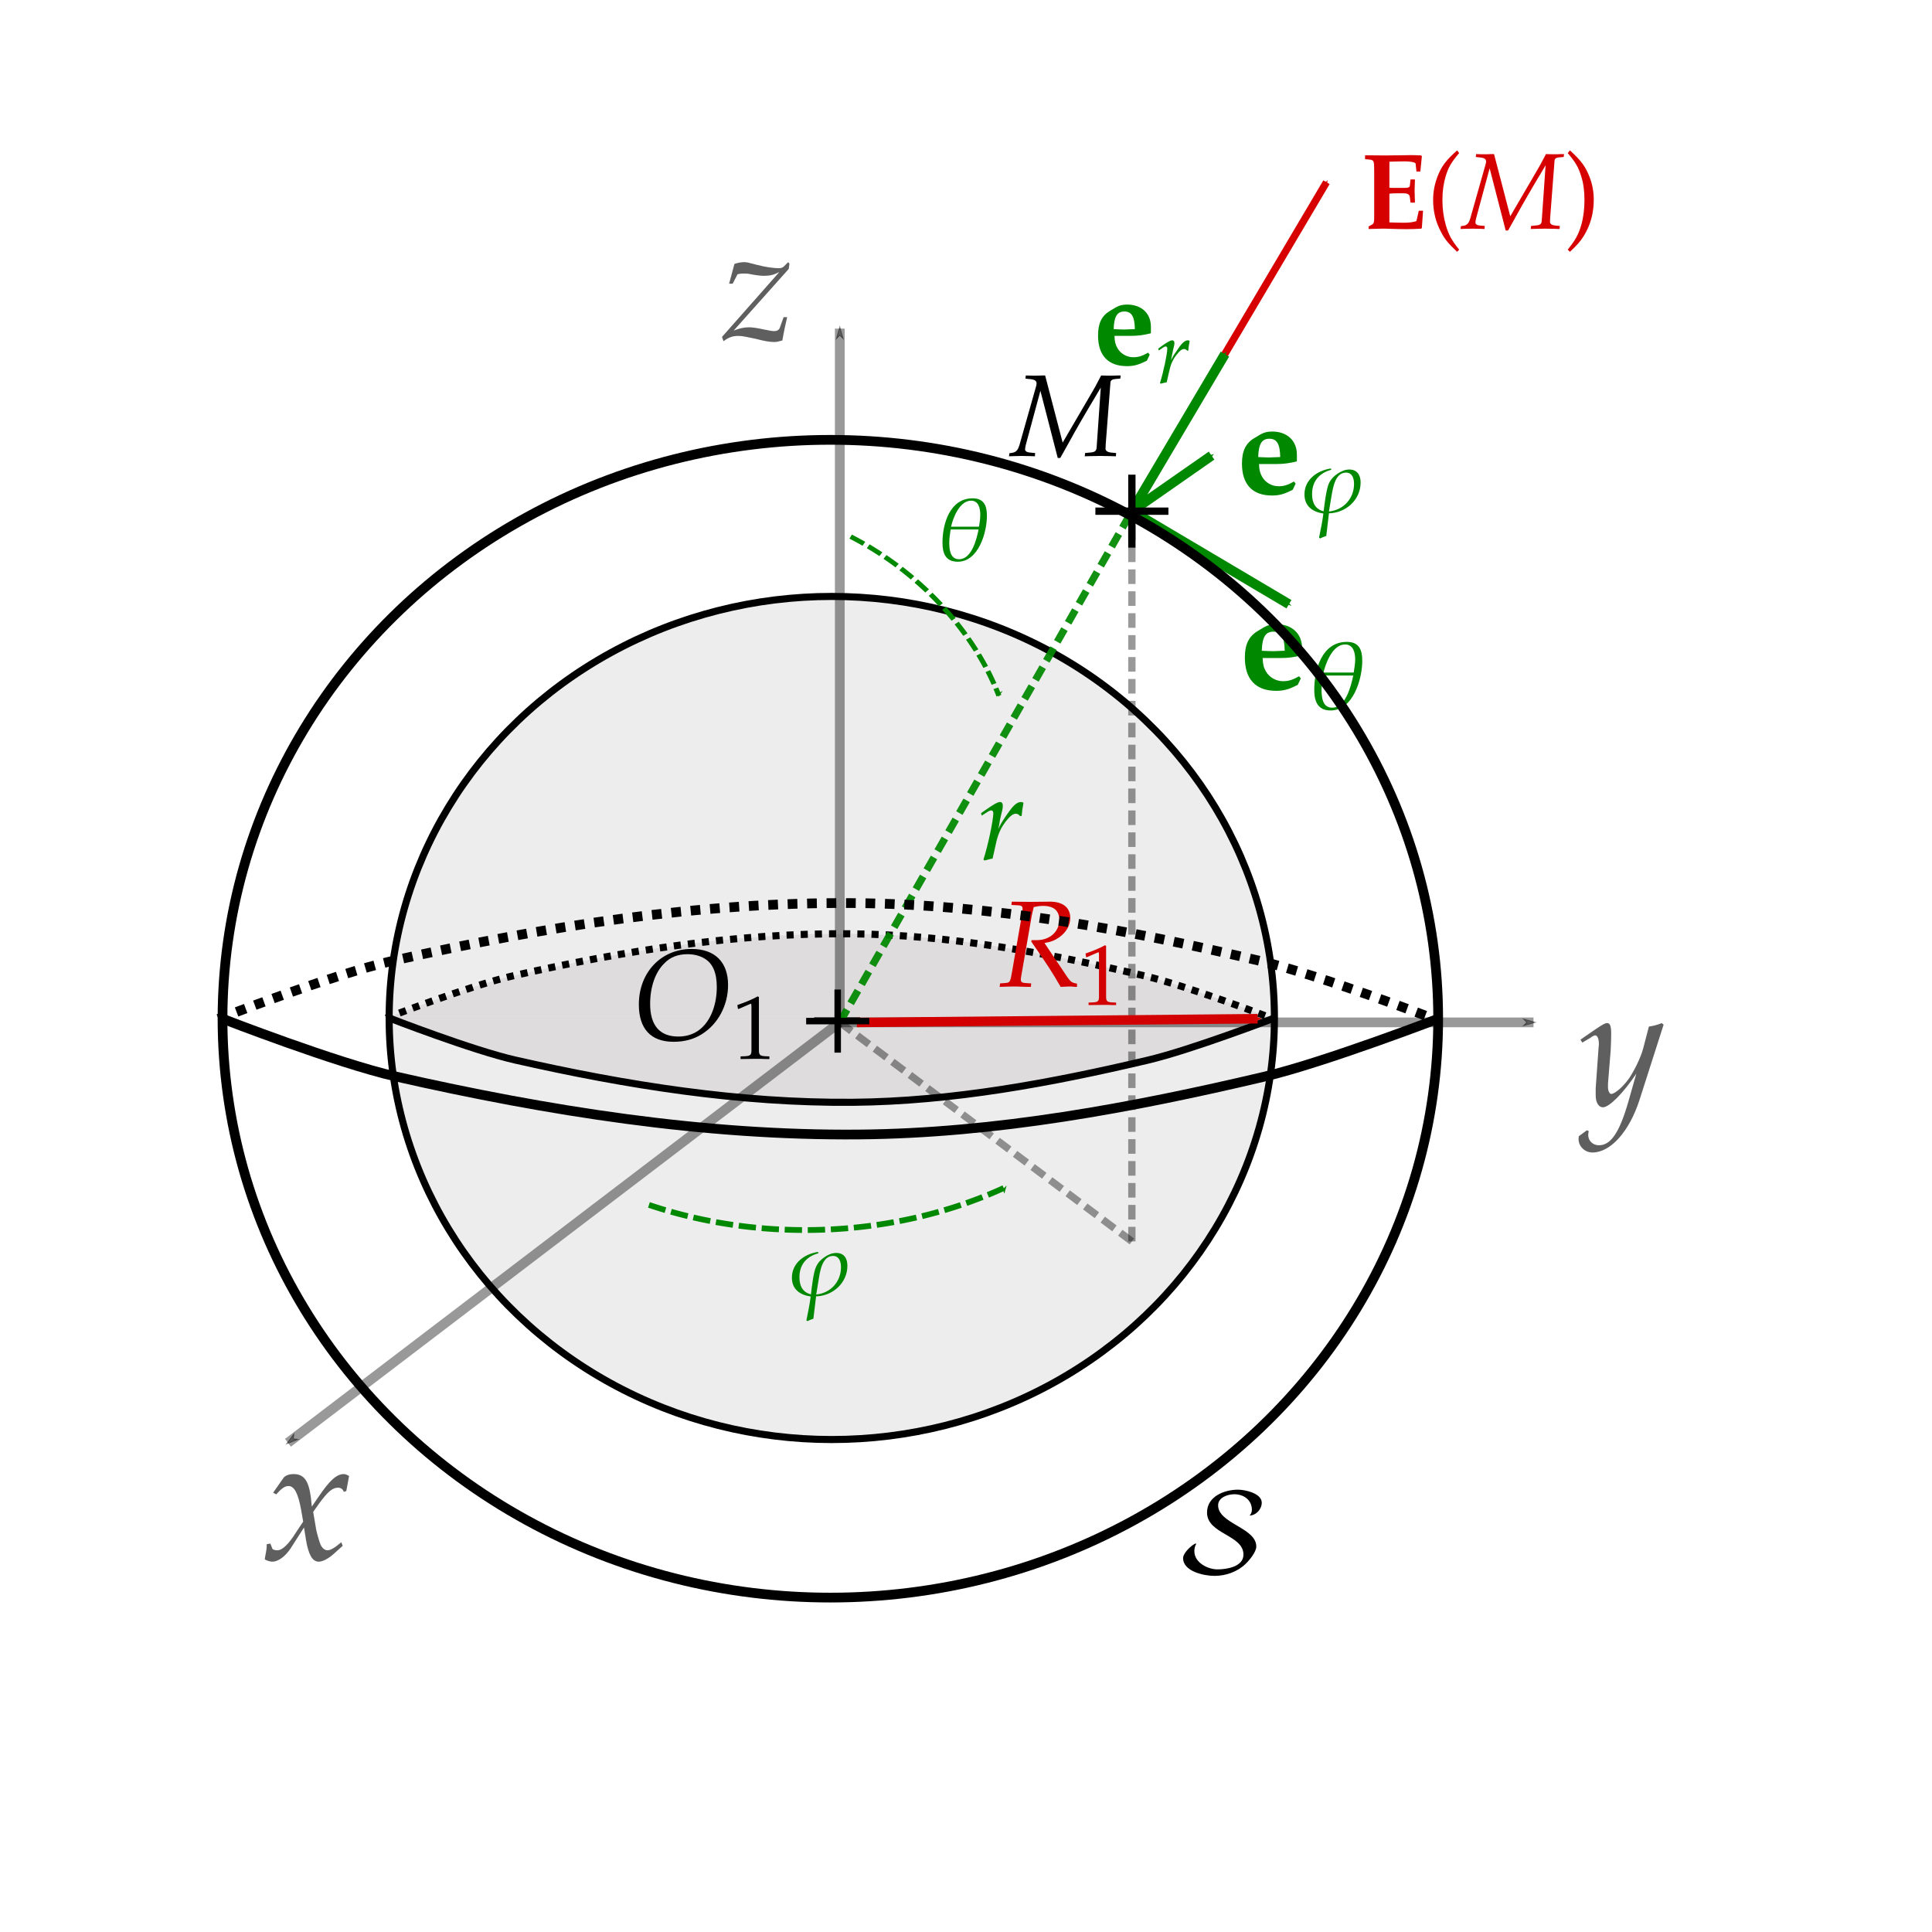 <?xml version="1.0" encoding="UTF-8" standalone="no"?>
<svg
   xmlns:dc="http://purl.org/dc/elements/1.1/"
   xmlns:cc="http://creativecommons.org/ns#"
   xmlns:rdf="http://www.w3.org/1999/02/22-rdf-syntax-ns#"
   xmlns:svg="http://www.w3.org/2000/svg"
   xmlns="http://www.w3.org/2000/svg"
   xmlns:xlink="http://www.w3.org/1999/xlink"
   xmlns:sodipodi="http://sodipodi.sourceforge.net/DTD/sodipodi-0.dtd"
   xmlns:inkscape="http://www.inkscape.org/namespaces/inkscape"
   width="70mm"
   height="70mm"
   viewBox="0 0 70 70"
   version="1.1"
   id="svg3833"
   sodipodi:docname="cavite.svg"
   inkscape:version="1.0.1 (1.0.1+r75)">
  <defs
     id="defs3827">
    <marker
       style="overflow:visible"
       id="marker3060"
       refX="0.0"
       refY="0.0"
       orient="auto"
       inkscape:stockid="Arrow1Sstart"
       inkscape:isstock="true">
      <path
         transform="scale(0.2) translate(6,0)"
         style="fill-rule:evenodd;stroke:#d20000;stroke-width:1pt;stroke-opacity:1;fill:#d20000;fill-opacity:1"
         d="M 0.0,0.0 L 5.0,-5.0 L -12.5,0.0 L 5.0,5.0 L 0.0,0.0 z "
         id="path2809" />
    </marker>
    <marker
       style="overflow:visible;"
       id="Arrow2Send"
       refX="0.0"
       refY="0.0"
       orient="auto"
       inkscape:stockid="Arrow2Send"
       inkscape:isstock="true">
      <path
         transform="scale(0.3) rotate(180) translate(-2.3,0)"
         d="M 8.719,4.034 L -2.207,0.016 L 8.719,-4.002 C 6.973,-1.63 6.983,1.616 8.719,4.034 z "
         style="fill-rule:evenodd;stroke-width:0.625;stroke-linejoin:round;stroke:#d20000;stroke-opacity:1;fill:#d20000;fill-opacity:1"
         id="path6011" />
    </marker>
    <marker
       style="overflow:visible;"
       id="marker8130"
       refX="0.0"
       refY="0.0"
       orient="auto"
       inkscape:stockid="Arrow1Send"
       inkscape:isstock="true">
      <path
         transform="scale(0.2) rotate(180) translate(6,0)"
         style="fill-rule:evenodd;stroke:#008800;stroke-width:1pt;stroke-opacity:1;fill:#008800;fill-opacity:1"
         d="M 0.0,0.0 L 5.0,-5.0 L -12.5,0.0 L 5.0,5.0 L 0.0,0.0 z "
         id="path8128" />
    </marker>
    <marker
       style="overflow:visible"
       id="Arrow1Sstart"
       refX="0.0"
       refY="0.0"
       orient="auto"
       inkscape:stockid="Arrow1Sstart"
       inkscape:isstock="true">
      <path
         transform="scale(0.2) translate(6,0)"
         style="fill-rule:evenodd;stroke:#008800;stroke-width:1pt;stroke-opacity:1;fill:#008800;fill-opacity:1"
         d="M 0.0,0.0 L 5.0,-5.0 L -12.5,0.0 L 5.0,5.0 L 0.0,0.0 z "
         id="path4453" />
    </marker>
    <marker
       style="overflow:visible;"
       id="Arrow1Send"
       refX="0.0"
       refY="0.0"
       orient="auto"
       inkscape:stockid="Arrow1Send"
       inkscape:isstock="true"
       inkscape:collect="always">
      <path
         transform="scale(0.2) rotate(180) translate(6,0)"
         style="fill-rule:evenodd;stroke:#008800;stroke-width:1pt;stroke-opacity:1;fill:#008800;fill-opacity:1"
         d="M 0.0,0.0 L 5.0,-5.0 L -12.5,0.0 L 5.0,5.0 L 0.0,0.0 z "
         id="path4456" />
    </marker>
    <rect
       x="46.157"
       y="20.211"
       width="16.587"
       height="10.918"
       id="rect7504" />
    <marker
       style="overflow:visible;"
       id="marker7404"
       refX="0.0"
       refY="0.0"
       orient="auto"
       inkscape:stockid="Arrow1Mend"
       inkscape:isstock="true">
      <path
         transform="scale(0.4) rotate(180) translate(10,0)"
         style="fill-rule:evenodd;stroke:#d70000;stroke-width:1pt;stroke-opacity:0.996;fill:#d70000;fill-opacity:0.996"
         d="M 0.0,0.0 L 5.0,-5.0 L -12.5,0.0 L 5.0,5.0 L 0.0,0.0 z "
         id="path7402" />
    </marker>
    <marker
       style="overflow:visible;"
       id="marker4862"
       refX="0.0"
       refY="0.0"
       orient="auto"
       inkscape:stockid="Arrow1Mend"
       inkscape:isstock="true">
      <path
         transform="scale(0.4) rotate(180) translate(10,0)"
         style="fill-rule:evenodd;stroke:#008800;stroke-width:1pt;stroke-opacity:1;fill:#008800;fill-opacity:1"
         d="M 0.0,0.0 L 5.0,-5.0 L -12.5,0.0 L 5.0,5.0 L 0.0,0.0 z "
         id="path4860" />
    </marker>
    <marker
       style="overflow:visible;"
       id="marker4739"
       refX="0.0"
       refY="0.0"
       orient="auto"
       inkscape:stockid="Arrow1Mend"
       inkscape:isstock="true">
      <path
         transform="scale(0.4) rotate(180) translate(10,0)"
         style="fill-rule:evenodd;stroke:#000000;stroke-width:1pt;stroke-opacity:0.4;fill:#000000;fill-opacity:0.4"
         d="M 0.0,0.0 L 5.0,-5.0 L -12.5,0.0 L 5.0,5.0 L 0.0,0.0 z "
         id="path4737" />
    </marker>
    <marker
       style="overflow:visible;"
       id="Arrow1Mend"
       refX="0.0"
       refY="0.0"
       orient="auto"
       inkscape:stockid="Arrow1Mend"
       inkscape:isstock="true"
       inkscape:collect="always">
      <path
         transform="scale(0.4) rotate(180) translate(10,0)"
         style="fill-rule:evenodd;stroke:#000000;stroke-width:1pt;stroke-opacity:0.4;fill:#000000;fill-opacity:0.4"
         d="M 0.0,0.0 L 5.0,-5.0 L -12.5,0.0 L 5.0,5.0 L 0.0,0.0 z "
         id="path4450" />
    </marker>
    <marker
       style="overflow:visible"
       id="Arrow1Mstart"
       refX="0.0"
       refY="0.0"
       orient="auto"
       inkscape:stockid="Arrow1Mstart"
       inkscape:isstock="true">
      <path
         transform="scale(0.4) translate(10,0)"
         style="fill-rule:evenodd;stroke:#000000;stroke-width:1pt;stroke-opacity:0.4;fill:#000000;fill-opacity:0.4"
         d="M 0.0,0.0 L 5.0,-5.0 L -12.5,0.0 L 5.0,5.0 L 0.0,0.0 z "
         id="path4447" />
    </marker>
    <marker
       style="overflow:visible"
       id="marker4862-4"
       refX="0"
       refY="0"
       orient="auto"
       inkscape:stockid="Arrow1Mend"
       inkscape:isstock="true">
      <path
         transform="matrix(-0.4,0,0,-0.4,-4,0)"
         style="fill:#008800;fill-opacity:1;fill-rule:evenodd;stroke:#008800;stroke-width:1pt;stroke-opacity:1"
         d="M 0,0 5,-5 -12.5,0 5,5 Z"
         id="path4860-9" />
    </marker>
    <g
       id="g7391">
      <symbol
         overflow="visible"
         id="symbol9776">
        <path
           style="stroke:none;"
           d=""
           id="path8265" />
      </symbol>
      <symbol
         overflow="visible"
         id="symbol93">
        <path
           style="stroke:none;"
           d="M 6.359 -3.312 C 6.359 -4.109 6 -4.719 5.141 -4.719 C 4.672 -4.719 4.234 -4.531 3.859 -4.266 C 3.453 -4 3.125 -3.656 2.922 -3.203 C 2.625 -2.609 2.438 -0.859 2.359 -0.172 C 1.406 -0.406 1.094 -1.156 1.094 -2.047 C 1.094 -3.422 1.844 -4.312 3.141 -4.672 L 3.188 -4.734 L 3.125 -4.828 C 1.656 -4.609 0.266 -3.625 0.266 -2 C 0.266 -0.734 1.141 -0.109 2.328 0.062 C 2.219 0.938 2.031 1.812 1.859 2.688 L 1.969 2.766 C 2.188 2.656 2.406 2.578 2.625 2.5 L 2.922 0.047 C 4.75 0 6.359 -1.422 6.359 -3.312 Z M 5.656 -3.156 C 5.656 -1.562 4.516 -0.312 2.938 -0.156 L 3.203 -1.781 C 3.344 -2.656 3.578 -4.391 4.781 -4.391 C 5.469 -4.391 5.656 -3.734 5.656 -3.156 Z M 5.656 -3.156 "
           id="path8799" />
      </symbol>
    </g>
    <g
       id="g7377">
      <symbol
         overflow="visible"
         id="symbol1034">
        <path
           style="stroke:none;"
           d=""
           id="path7150" />
      </symbol>
      <symbol
         overflow="visible"
         id="symbol2907">
        <path
           style="stroke:none;"
           d="M 5.719 -5.031 C 5.719 -6.156 5.391 -7 4.109 -7 C 1.531 -7 0.703 -4.109 0.703 -1.984 C 0.703 -0.797 1.062 0.156 2.422 0.156 C 4.781 0.156 5.719 -3.156 5.719 -5.031 Z M 4.969 -5.156 C 4.969 -4.703 4.906 -4.25 4.828 -3.797 L 1.672 -3.797 C 1.906 -4.828 2.641 -6.734 3.938 -6.734 C 4.797 -6.734 4.969 -5.828 4.969 -5.156 Z M 4.781 -3.484 C 4.547 -2.359 4 -0.125 2.578 -0.125 C 1.562 -0.125 1.469 -1.25 1.469 -2.031 C 1.469 -2.516 1.562 -3 1.625 -3.484 Z M 4.781 -3.484 "
           id="path5206" />
      </symbol>
    </g>
    <g
       id="g2264">
      <symbol
         overflow="visible"
         id="symbol2960">
        <path
           style="stroke:none;"
           d=""
           id="path1139" />
      </symbol>
      <symbol
         overflow="visible"
         id="symbol731">
        <path
           style="stroke:none;"
           d="M 3.672 -3.641 C 3.703 -4.016 3.75 -4.344 3.828 -4.75 C 3.719 -4.797 3.672 -4.812 3.625 -4.812 C 3.312 -4.812 3.016 -4.562 2.656 -4.062 L 2.375 -3.672 C 2 -3.109 1.875 -2.906 1.719 -2.547 L 1.797 -2.953 C 1.828 -3.188 1.906 -3.594 1.969 -3.812 L 2.031 -4.062 C 2.078 -4.234 2.094 -4.359 2.094 -4.484 C 2.094 -4.688 2.016 -4.812 1.859 -4.812 C 1.656 -4.812 1.281 -4.594 0.531 -4.062 L 0.266 -3.875 L 0.328 -3.672 L 0.641 -3.875 C 0.922 -4.062 1.031 -4.109 1.125 -4.109 C 1.219 -4.109 1.297 -4.016 1.297 -3.891 C 1.297 -3.312 0.875 -1.25 0.469 0.016 L 0.562 0.094 C 0.719 0.047 0.875 0.016 1.109 -0.047 L 1.234 -0.062 L 1.5 -1.25 C 1.672 -2.078 1.906 -2.609 2.344 -3.188 C 2.688 -3.625 2.953 -3.828 3.172 -3.828 C 3.312 -3.828 3.422 -3.781 3.531 -3.641 Z M 3.672 -3.641 "
           id="path2792" />
      </symbol>
    </g>
    <marker
       style="overflow:visible"
       id="marker4739-1"
       refX="0"
       refY="0"
       orient="auto"
       inkscape:stockid="Arrow1Mend"
       inkscape:isstock="true">
      <path
         transform="matrix(-0.4,0,0,-0.4,-4,0)"
         style="fill:#000000;fill-opacity:0.4;fill-rule:evenodd;stroke:#000000;stroke-width:1pt;stroke-opacity:0.4"
         d="M 0,0 5,-5 -12.5,0 5,5 Z"
         id="path4737-7" />
    </marker>
    <marker
       style="overflow:visible"
       id="Arrow1Mstart-1"
       refX="0"
       refY="0"
       orient="auto"
       inkscape:stockid="Arrow1Mstart"
       inkscape:isstock="true">
      <path
         transform="matrix(0.4,0,0,0.4,4,0)"
         style="fill:#000000;fill-opacity:0.4;fill-rule:evenodd;stroke:#000000;stroke-width:1pt;stroke-opacity:0.4"
         d="M 0,0 5,-5 -12.5,0 5,5 Z"
         id="path4447-5" />
    </marker>
    <g
       id="g7240">
      <symbol
         overflow="visible"
         id="symbol8811">
        <path
           style="stroke:none;"
           d=""
           id="path5545" />
      </symbol>
      <symbol
         overflow="visible"
         id="symbol8872">
        <path
           style="stroke:none;"
           d="M 4.594 -2.938 C 4.594 -4 3.844 -4.688 2.719 -4.688 C 2.359 -4.688 2.109 -4.625 1.828 -4.469 L 1.359 -4.188 C 0.703 -3.797 0.422 -3.203 0.422 -2.25 C 0.422 -0.672 1.219 0.172 2.703 0.172 C 3.266 0.172 3.641 0.062 4.281 -0.266 L 4.5 -0.734 L 4.375 -0.891 C 3.906 -0.625 3.609 -0.531 3.203 -0.531 C 2.688 -0.531 2.203 -0.812 1.953 -1.25 C 1.797 -1.531 1.734 -1.75 1.719 -2.219 L 3.016 -2.219 C 3.594 -2.219 4.031 -2.281 4.594 -2.422 Z M 2.5 -2.719 L 2.453 -2.719 C 2.391 -2.719 2.125 -2.734 1.969 -2.734 L 1.656 -2.75 C 1.688 -3.734 1.922 -4.141 2.5 -4.141 C 3.078 -4.141 3.312 -3.734 3.328 -2.75 Z M 2.5 -2.719 "
           id="path7693" />
      </symbol>
      <symbol
         overflow="visible"
         id="symbol1969">
        <path
           style="stroke:none;"
           d=""
           id="path3517" />
      </symbol>
      <symbol
         overflow="visible"
         id="symbol908">
        <path
           style="stroke:none;"
           d="M 2.562 -2.547 C 2.578 -2.812 2.625 -3.031 2.672 -3.312 C 2.594 -3.359 2.578 -3.359 2.531 -3.359 C 2.328 -3.359 2.109 -3.188 1.859 -2.844 L 1.672 -2.562 C 1.391 -2.172 1.312 -2.031 1.203 -1.781 L 1.25 -2.062 C 1.281 -2.234 1.344 -2.516 1.375 -2.656 L 1.422 -2.844 C 1.453 -2.969 1.469 -3.047 1.469 -3.141 C 1.469 -3.281 1.406 -3.359 1.297 -3.359 C 1.156 -3.359 0.891 -3.219 0.375 -2.844 L 0.188 -2.703 L 0.234 -2.562 L 0.453 -2.703 C 0.641 -2.844 0.719 -2.875 0.781 -2.875 C 0.859 -2.875 0.906 -2.812 0.906 -2.719 C 0.906 -2.312 0.609 -0.875 0.328 0.016 L 0.391 0.062 C 0.5 0.031 0.609 0 0.781 -0.031 L 0.859 -0.047 L 1.047 -0.875 C 1.172 -1.453 1.328 -1.828 1.641 -2.219 C 1.875 -2.531 2.062 -2.672 2.219 -2.672 C 2.328 -2.672 2.391 -2.641 2.469 -2.547 Z M 2.562 -2.547 "
           id="path6549" />
      </symbol>
    </g>
    <g
       id="g1013">
      <symbol
         overflow="visible"
         id="symbol1288">
        <path
           style="stroke:none;"
           d=""
           id="path8739" />
      </symbol>
      <symbol
         overflow="visible"
         id="symbol1259">
        <path
           style="stroke:none;"
           d="M 4.594 -2.938 C 4.594 -4 3.844 -4.688 2.719 -4.688 C 2.359 -4.688 2.109 -4.625 1.828 -4.469 L 1.359 -4.188 C 0.703 -3.797 0.422 -3.203 0.422 -2.25 C 0.422 -0.672 1.219 0.172 2.703 0.172 C 3.266 0.172 3.641 0.062 4.281 -0.266 L 4.5 -0.734 L 4.375 -0.891 C 3.906 -0.625 3.609 -0.531 3.203 -0.531 C 2.688 -0.531 2.203 -0.812 1.953 -1.25 C 1.797 -1.531 1.734 -1.75 1.719 -2.219 L 3.016 -2.219 C 3.594 -2.219 4.031 -2.281 4.594 -2.422 Z M 2.5 -2.719 L 2.453 -2.719 C 2.391 -2.719 2.125 -2.734 1.969 -2.734 L 1.656 -2.75 C 1.688 -3.734 1.922 -4.141 2.5 -4.141 C 3.078 -4.141 3.312 -3.734 3.328 -2.75 Z M 2.5 -2.719 "
           id="path8682" />
      </symbol>
      <symbol
         overflow="visible"
         id="symbol4300">
        <path
           style="stroke:none;"
           d=""
           id="path7825" />
      </symbol>
      <symbol
         overflow="visible"
         id="symbol4632">
        <path
           style="stroke:none;"
           d="M 4 -3.516 C 4 -4.312 3.766 -4.891 2.875 -4.891 C 1.062 -4.891 0.5 -2.875 0.5 -1.391 C 0.5 -0.562 0.75 0.109 1.688 0.109 C 3.344 0.109 4 -2.203 4 -3.516 Z M 3.484 -3.609 C 3.484 -3.297 3.422 -2.969 3.375 -2.656 L 1.172 -2.656 C 1.344 -3.375 1.844 -4.703 2.75 -4.703 C 3.359 -4.703 3.484 -4.078 3.484 -3.609 Z M 3.344 -2.438 C 3.172 -1.656 2.797 -0.094 1.797 -0.094 C 1.094 -0.094 1.031 -0.875 1.031 -1.422 C 1.031 -1.75 1.094 -2.094 1.141 -2.438 Z M 3.344 -2.438 "
           id="path7776" />
      </symbol>
    </g>
    <g
       id="g377">
      <symbol
         overflow="visible"
         id="symbol27">
        <path
           style="stroke:none;"
           d=""
           id="path6311" />
      </symbol>
      <symbol
         overflow="visible"
         id="symbol7434">
        <path
           style="stroke:none;"
           d="M 4.594 -2.938 C 4.594 -4 3.844 -4.688 2.719 -4.688 C 2.359 -4.688 2.109 -4.625 1.828 -4.469 L 1.359 -4.188 C 0.703 -3.797 0.422 -3.203 0.422 -2.25 C 0.422 -0.672 1.219 0.172 2.703 0.172 C 3.266 0.172 3.641 0.062 4.281 -0.266 L 4.5 -0.734 L 4.375 -0.891 C 3.906 -0.625 3.609 -0.531 3.203 -0.531 C 2.688 -0.531 2.203 -0.812 1.953 -1.25 C 1.797 -1.531 1.734 -1.75 1.719 -2.219 L 3.016 -2.219 C 3.594 -2.219 4.031 -2.281 4.594 -2.422 Z M 2.5 -2.719 L 2.453 -2.719 C 2.391 -2.719 2.125 -2.734 1.969 -2.734 L 1.656 -2.75 C 1.688 -3.734 1.922 -4.141 2.5 -4.141 C 3.078 -4.141 3.312 -3.734 3.328 -2.75 Z M 2.5 -2.719 "
           id="path1167" />
      </symbol>
      <symbol
         overflow="visible"
         id="symbol8320">
        <path
           style="stroke:none;"
           d=""
           id="path5017" />
      </symbol>
      <symbol
         overflow="visible"
         id="symbol4010">
        <path
           style="stroke:none;"
           d="M 4.453 -2.312 C 4.453 -2.875 4.188 -3.297 3.594 -3.297 C 3.266 -3.297 2.969 -3.156 2.703 -2.984 C 2.422 -2.797 2.188 -2.547 2.047 -2.25 C 1.844 -1.812 1.703 -0.594 1.641 -0.125 C 0.984 -0.281 0.766 -0.812 0.766 -1.438 C 0.766 -2.391 1.297 -3.016 2.188 -3.266 L 2.234 -3.312 L 2.188 -3.375 C 1.156 -3.219 0.188 -2.531 0.188 -1.406 C 0.188 -0.516 0.797 -0.078 1.625 0.047 C 1.547 0.656 1.422 1.266 1.297 1.875 L 1.375 1.938 C 1.531 1.859 1.688 1.797 1.844 1.75 L 2.047 0.031 C 3.328 0 4.453 -0.984 4.453 -2.312 Z M 3.953 -2.203 C 3.953 -1.094 3.156 -0.219 2.047 -0.109 L 2.234 -1.234 C 2.344 -1.859 2.5 -3.062 3.344 -3.062 C 3.828 -3.062 3.953 -2.609 3.953 -2.203 Z M 3.953 -2.203 "
           id="path750" />
      </symbol>
    </g>
    <g
       id="g9679">
      <symbol
         overflow="visible"
         id="symbol6763">
        <path
           style="stroke:none;"
           d=""
           id="path734" />
      </symbol>
      <symbol
         overflow="visible"
         id="symbol4216">
        <path
           style="stroke:none;"
           d="M 0.203 -0.875 C 0.203 -0.672 0.188 -0.547 0.125 -0.234 C 0.109 -0.109 0.094 -0.078 0.094 -0.016 C 0.234 0.062 0.406 0.109 0.516 0.109 C 0.844 0.109 1.234 -0.172 1.547 -0.641 L 2.297 -1.812 L 2.406 -1.125 C 2.547 -0.281 2.766 0.109 3.125 0.109 C 3.344 0.109 3.672 -0.062 3.984 -0.344 L 4.469 -0.781 L 4.391 -0.984 C 4.031 -0.672 3.781 -0.531 3.625 -0.531 C 3.469 -0.531 3.344 -0.625 3.234 -0.828 C 3.156 -1.016 3.047 -1.391 2.984 -1.672 L 2.812 -2.688 L 3.156 -3.172 C 3.625 -3.812 3.891 -4.047 4.203 -4.047 C 4.359 -4.047 4.484 -3.969 4.531 -3.812 L 4.672 -3.859 L 4.828 -4.703 C 4.703 -4.781 4.609 -4.812 4.531 -4.812 C 4.125 -4.812 3.734 -4.453 3.109 -3.531 L 2.734 -2.984 L 2.688 -3.453 C 2.562 -4.453 2.297 -4.812 1.703 -4.812 C 1.453 -4.812 1.219 -4.719 1.141 -4.594 L 0.562 -3.766 L 0.734 -3.672 C 1.031 -4 1.219 -4.141 1.422 -4.141 C 1.75 -4.141 1.969 -3.734 2.141 -2.766 L 2.25 -2.141 L 1.844 -1.531 C 1.422 -0.859 1.078 -0.531 0.797 -0.531 C 0.641 -0.531 0.531 -0.578 0.516 -0.625 L 0.406 -0.906 Z M 0.203 -0.875 "
           id="path3297" />
      </symbol>
    </g>
    <g
       id="g4162">
      <symbol
         overflow="visible"
         id="symbol9575">
        <path
           style="stroke:none;"
           d=""
           id="path6329" />
      </symbol>
      <symbol
         overflow="visible"
         id="symbol6237">
        <path
           style="stroke:none;"
           d="M -0.062 1.797 C -0.078 1.859 -0.078 1.922 -0.078 1.969 C -0.078 2.406 0.297 2.75 0.734 2.75 C 1.797 2.75 2.891 1.516 3.484 -0.328 L 4.891 -4.719 L 4.781 -4.812 C 4.484 -4.688 4.25 -4.641 4.031 -4.609 L 3.688 -3.297 C 3.562 -2.828 3.219 -2.109 2.891 -1.609 C 2.547 -1.109 2.047 -0.672 1.828 -0.672 C 1.719 -0.672 1.625 -0.891 1.641 -1.141 L 1.641 -1.281 L 1.797 -3.203 C 1.812 -3.516 1.828 -3.891 1.828 -4.172 C 1.828 -4.625 1.766 -4.812 1.594 -4.812 C 1.469 -4.812 1.328 -4.734 0.844 -4.406 L 0.031 -3.844 L 0.141 -3.672 L 0.641 -3.969 L 0.672 -4 C 0.781 -4.062 0.844 -4.094 0.891 -4.094 C 1.031 -4.094 1.109 -3.891 1.109 -3.562 C 1.109 -3.562 1.109 -3.5 1.094 -3.422 L 0.922 -1 L 0.922 -0.594 C 0.922 -0.172 1.094 0.109 1.344 0.109 C 1.719 0.109 2.547 -0.734 3.297 -1.859 L 2.812 -0.156 C 2.297 1.609 1.797 2.328 1.109 2.328 C 0.75 2.328 0.484 2.062 0.484 1.719 C 0.484 1.672 0.5 1.578 0.516 1.5 L 0.406 1.453 Z M -0.062 1.797 "
           id="path8353" />
      </symbol>
    </g>
    <g
       id="g8798">
      <symbol
         overflow="visible"
         id="symbol4244">
        <path
           style="stroke:none;"
           d=""
           id="path278" />
      </symbol>
      <symbol
         overflow="visible"
         id="symbol5088">
        <path
           style="stroke:none;"
           d="M -0.016 -0.203 L 0.078 0.062 C 0.375 -0.172 0.641 -0.266 0.984 -0.266 C 1.234 -0.266 1.516 -0.203 2.031 -0.094 C 2.625 0.062 2.938 0.109 3.203 0.109 C 3.328 0.109 3.422 0.094 3.703 0.016 C 3.812 -0.609 3.891 -0.953 4 -1.422 L 3.781 -1.422 L 3.562 -0.812 C 3.516 -0.641 3.391 -0.562 3.188 -0.562 C 3.062 -0.562 2.906 -0.594 2.688 -0.641 L 2.516 -0.672 C 2.188 -0.75 1.844 -0.797 1.656 -0.797 C 1.328 -0.797 1.062 -0.734 0.703 -0.594 L 4.094 -4.391 L 4.141 -4.719 L 4.062 -4.812 L 3.828 -4.578 C 3.734 -4.469 3.625 -4.438 3.484 -4.438 C 3.156 -4.438 2.625 -4.516 2.156 -4.641 L 1.969 -4.688 C 1.688 -4.766 1.5 -4.812 1.359 -4.812 C 1.188 -4.812 0.984 -4.781 0.75 -4.703 L 0.422 -3.484 L 0.641 -3.484 L 0.938 -4.062 C 1.109 -4.109 1.203 -4.109 1.328 -4.109 C 1.469 -4.109 1.578 -4.109 1.781 -4.062 C 2.109 -4 2.375 -3.969 2.578 -3.969 C 2.938 -3.969 3.188 -4.031 3.516 -4.203 Z M -0.016 -0.203 "
           id="path4316" />
      </symbol>
    </g>
    <g
       id="g30">
      <symbol
         overflow="visible"
         id="symbol6070">
        <path
           style="stroke:none;"
           d=""
           id="path5971" />
      </symbol>
      <symbol
         overflow="visible"
         id="symbol5270">
        <path
           style="stroke:none;"
           d="M 2.625 -6.875 C 1.078 -6.875 0.297 -5.641 0.297 -3.234 C 0.297 -2.062 0.5 -1.062 0.844 -0.562 C 1.203 -0.078 1.75 0.203 2.375 0.203 C 3.875 0.203 4.641 -1.094 4.641 -3.656 C 4.641 -5.828 3.984 -6.875 2.625 -6.875 Z M 2.438 -6.516 C 3.406 -6.516 3.797 -5.547 3.797 -3.156 C 3.797 -1.031 3.422 -0.156 2.5 -0.156 C 1.531 -0.156 1.125 -1.156 1.125 -3.594 C 1.125 -5.688 1.5 -6.516 2.438 -6.516 Z M 2.438 -6.516 "
           id="path9949" />
      </symbol>
    </g>
    <g
       id="g920">
      <symbol
         overflow="visible"
         id="symbol5553">
        <path
           style="stroke:none;"
           d=""
           id="path766" />
      </symbol>
      <symbol
         overflow="visible"
         id="symbol4875">
        <path
           style="stroke:none;"
           d="M 4 -7.062 C 1.734 -7.062 0.219 -5.594 0.219 -3.406 C 0.219 -1.312 1.672 0.203 3.688 0.203 C 5.922 0.203 7.609 -1.469 7.609 -3.656 C 7.609 -5.75 6.219 -7.062 4 -7.062 Z M 3.844 -6.656 C 5.547 -6.656 6.547 -5.438 6.547 -3.359 C 6.547 -1.391 5.625 -0.219 4.094 -0.219 C 2.406 -0.219 1.281 -1.641 1.281 -3.766 C 1.281 -5.609 2.203 -6.656 3.844 -6.656 Z M 3.844 -6.656 "
           id="path9379" />
      </symbol>
    </g>
    <g
       id="g1997">
      <symbol
         overflow="visible"
         id="symbol6393">
        <path
           style="stroke:none;"
           d=""
           id="path2276" />
      </symbol>
      <symbol
         overflow="visible"
         id="symbol1421">
        <path
           style="stroke:none;"
           d="M 7.297 -1.203 C 7.297 -0.406 7.25 -0.344 6.781 -0.297 L 6.453 -0.266 L 6.453 0.031 C 6.906 0.016 7.203 0 7.719 0 C 8.281 0 8.641 0.016 9.234 0.031 L 9.234 -0.266 L 8.75 -0.297 C 8.297 -0.328 8.25 -0.406 8.25 -1.203 L 8.25 -5.672 C 8.25 -6.453 8.297 -6.547 8.75 -6.562 L 9.172 -6.594 L 9.172 -6.891 C 8.406 -6.875 8.406 -6.875 8.25 -6.875 C 8.094 -6.875 8.094 -6.875 7.297 -6.891 L 4.688 -1.359 L 2.047 -6.891 C 1.25 -6.875 1.25 -6.875 1.109 -6.875 C 0.953 -6.875 0.953 -6.875 0.156 -6.891 L 0.156 -6.594 L 0.594 -6.562 C 1.062 -6.547 1.109 -6.453 1.109 -5.672 L 1.109 -1.203 C 1.109 -0.422 1.062 -0.328 0.594 -0.297 L 0.156 -0.266 L 0.156 0.031 C 1.141 0 1.141 0 1.312 0 C 1.469 0 1.469 0 2.516 0.031 L 2.516 -0.266 L 2.078 -0.297 C 1.609 -0.328 1.562 -0.422 1.562 -1.203 L 1.562 -5.766 L 4.344 0.125 L 4.547 0.125 C 4.609 -0.016 4.672 -0.172 4.734 -0.328 C 4.891 -0.719 5.016 -1 5.078 -1.141 L 6.859 -4.906 C 7 -5.188 7.125 -5.422 7.297 -5.766 Z M 7.297 -1.203 "
           id="path702" />
      </symbol>
    </g>
    <g
       id="g87">
      <symbol
         overflow="visible"
         id="symbol6426">
        <path
           style="stroke:none;"
           d=""
           id="path2879" />
      </symbol>
      <symbol
         overflow="visible"
         id="symbol2930">
        <path
           style="stroke:none;"
           d="M 1.5 1.719 C 1.5 0.953 1.75 0.594 2.266 0.594 C 2.562 0.594 2.844 0.672 3.234 0.875 L 4.672 1.641 C 5.281 1.938 5.453 2 5.859 2 C 6.594 2 6.953 1.578 7.062 0.609 L 6.812 0.609 C 6.75 1.141 6.531 1.391 6.125 1.391 C 5.969 1.391 5.766 1.344 5.516 1.25 L 3.156 0.297 C 2.906 0.188 2.734 0.156 2.5 0.156 C 1.766 0.156 1.25 0.656 1.25 1.422 C 1.25 1.438 1.25 1.5 1.266 1.578 Z M 4.625 -7.031 C 2.266 -7.031 0.531 -5.219 0.531 -2.719 C 0.531 -0.828 1.469 0.172 3.219 0.172 C 4.062 0.172 4.781 -0.016 5.422 -0.422 C 6.672 -1.203 7.453 -2.656 7.453 -4.234 C 7.453 -6.016 6.422 -7.031 4.625 -7.031 Z M 4.312 -6.625 C 4.797 -6.625 5.281 -6.5 5.609 -6.297 C 6.266 -5.922 6.578 -5.172 6.578 -4.078 C 6.578 -2.828 6.188 -1.688 5.5 -1 C 5.016 -0.5 4.359 -0.234 3.594 -0.234 C 2.156 -0.234 1.406 -1.094 1.406 -2.766 C 1.406 -4.062 1.797 -5.219 2.5 -5.906 C 2.953 -6.391 3.562 -6.625 4.312 -6.625 Z M 4.312 -6.625 "
           id="path9829" />
      </symbol>
    </g>
    <g
       id="g4981">
      <symbol
         overflow="visible"
         id="symbol23">
        <path
           style="stroke:none;"
           d=""
           id="path4134" />
      </symbol>
      <symbol
         overflow="visible"
         id="symbol5004">
        <path
           style="stroke:none;"
           d="M 2.641 -6.188 C 3.203 -6.203 3.531 -6.219 4.094 -6.219 C 4.625 -6.219 5.047 -6.125 5.062 -6.016 L 5.141 -5.281 L 5.5 -5.281 L 5.641 -6.688 L 5.578 -6.766 C 5.219 -6.781 5.031 -6.797 4.641 -6.797 C 4.406 -6.797 4.109 -6.781 3.562 -6.781 C 2.828 -6.766 2.547 -6.766 2.266 -6.766 C 1.906 -6.766 1.484 -6.766 0.391 -6.781 L 0.391 -6.422 L 0.75 -6.391 C 1.203 -6.344 1.234 -6.297 1.234 -5.406 L 1.234 -0.953 C 1.234 -0.609 1.188 -0.453 1.031 -0.375 L 0.719 -0.203 L 0.719 0.031 C 1.703 0 1.703 0 1.938 0 L 2.266 0 C 3.281 0.031 3.672 0.047 4.188 0.047 C 4.703 0.047 5.016 0.031 5.594 0 L 5.641 -0.078 L 5.75 -1.656 L 5.359 -1.656 L 5.141 -0.719 C 5.141 -0.703 5.125 -0.703 5.109 -0.688 C 4.797 -0.594 4.5 -0.547 3.953 -0.547 C 3.531 -0.547 3.156 -0.562 2.641 -0.578 L 2.641 -3.234 C 2.922 -3.266 3.094 -3.266 3.312 -3.266 L 3.969 -3.266 C 4.344 -3.266 4.5 -3.156 4.531 -2.906 L 4.594 -2.406 L 5 -2.406 L 4.969 -3.484 C 4.969 -3.594 4.969 -3.594 5 -4.547 L 4.594 -4.547 L 4.531 -3.984 C 4.516 -3.812 4.391 -3.766 3.969 -3.766 L 3.312 -3.766 C 2.984 -3.766 2.844 -3.766 2.641 -3.781 Z M 2.641 -6.188 "
           id="path3518" />
      </symbol>
      <symbol
         overflow="visible"
         id="symbol5222">
        <path
           style="stroke:none;"
           d=""
           id="path4701" />
      </symbol>
      <symbol
         overflow="visible"
         id="symbol8179">
        <path
           style="stroke:none;"
           d="M 3 1.938 C 2.281 1.047 2.031 0.562 1.766 -0.328 C 1.562 -1.047 1.453 -1.797 1.453 -2.656 C 1.453 -3.484 1.562 -4.188 1.75 -4.828 C 2 -5.656 2.266 -6.125 3 -6.984 L 2.812 -7.234 C 1.781 -6.312 1.359 -5.766 0.984 -4.781 C 0.734 -4.109 0.594 -3.406 0.594 -2.656 C 0.594 -1.578 0.844 -0.578 1.328 0.312 C 1.672 0.984 2 1.375 2.812 2.141 Z M 3 1.938 "
           id="path9030" />
      </symbol>
      <symbol
         overflow="visible"
         id="symbol8675">
        <path
           style="stroke:none;"
           d="M 0.516 2.141 C 1.203 1.5 1.484 1.172 1.797 0.672 C 2.406 -0.297 2.719 -1.453 2.719 -2.641 C 2.719 -3.406 2.594 -4.109 2.328 -4.781 C 1.953 -5.75 1.547 -6.297 0.516 -7.234 L 0.312 -6.984 C 1.047 -6.125 1.312 -5.656 1.562 -4.828 C 1.766 -4.188 1.859 -3.484 1.859 -2.656 C 1.859 -1.797 1.766 -1.047 1.562 -0.328 C 1.297 0.562 1.031 1.047 0.312 1.938 Z M 0.516 2.141 "
           id="path8556" />
      </symbol>
      <symbol
         overflow="visible"
         id="symbol4176">
        <path
           style="stroke:none;"
           d=""
           id="path9996" />
      </symbol>
      <symbol
         overflow="visible"
         id="symbol6871">
        <path
           style="stroke:none;"
           d="M 9.344 -6.625 L 9.375 -6.891 L 9.094 -6.891 C 8.812 -6.875 8.656 -6.875 8.531 -6.875 L 8.297 -6.875 L 7.703 -6.891 L 7.547 -6.594 C 7.281 -6.078 7.094 -5.734 6.859 -5.344 L 4.406 -1.141 L 2.906 -6.891 L 2.625 -6.891 C 2.359 -6.875 2.203 -6.875 2.078 -6.875 L 1.828 -6.875 L 1.25 -6.891 L 1.219 -6.625 L 1.469 -6.594 C 2 -6.562 2.172 -6.453 2.172 -6.203 C 2.172 -6.141 2.156 -6.078 2.141 -6 L 0.703 -0.922 C 0.531 -0.406 0.391 -0.281 -0.156 -0.234 L -0.188 0.031 L 0.203 0.016 C 0.531 0.016 0.781 0 0.922 0 C 1.062 0 1.328 0.016 1.672 0.016 L 2.031 0.031 L 2.047 -0.25 L 1.672 -0.281 C 1.359 -0.297 1.188 -0.406 1.188 -0.547 C 1.188 -0.641 1.203 -0.781 1.25 -0.953 L 2.5 -5.578 L 3.984 0.172 L 4.203 0.172 L 4.781 -0.859 C 5.547 -2.266 6.484 -3.875 7.156 -4.984 L 7.672 -5.859 L 7.312 -0.672 C 7.266 -0.391 7.141 -0.312 6.641 -0.281 L 6.328 -0.25 L 6.297 0.031 L 6.766 0.016 C 7.188 0.016 7.484 0 7.641 0 C 7.797 0 8.094 0.016 8.5 0.016 L 8.969 0.031 L 8.984 -0.25 L 8.625 -0.281 C 8.266 -0.312 8.078 -0.422 8.078 -0.625 L 8.094 -1 L 8.5 -6.297 C 8.516 -6.484 8.672 -6.578 8.969 -6.594 Z M 9.344 -6.625 "
           id="path7867" />
      </symbol>
    </g>
    <g
       id="g1677">
      <symbol
         overflow="visible"
         id="symbol9955">
        <path
           style="stroke:none;"
           d=""
           id="path2461" />
      </symbol>
      <symbol
         overflow="visible"
         id="symbol7159">
        <path
           style="stroke:none;"
           d="M 9.344 -6.625 L 9.375 -6.891 L 9.094 -6.891 C 8.812 -6.875 8.656 -6.875 8.531 -6.875 L 8.297 -6.875 L 7.703 -6.891 L 7.547 -6.594 C 7.281 -6.078 7.094 -5.734 6.859 -5.344 L 4.406 -1.141 L 2.906 -6.891 L 2.625 -6.891 C 2.359 -6.875 2.203 -6.875 2.078 -6.875 L 1.828 -6.875 L 1.25 -6.891 L 1.219 -6.625 L 1.469 -6.594 C 2 -6.562 2.172 -6.453 2.172 -6.203 C 2.172 -6.141 2.156 -6.078 2.141 -6 L 0.703 -0.922 C 0.531 -0.406 0.391 -0.281 -0.156 -0.234 L -0.188 0.031 L 0.203 0.016 C 0.531 0.016 0.781 0 0.922 0 C 1.062 0 1.328 0.016 1.672 0.016 L 2.031 0.031 L 2.047 -0.25 L 1.672 -0.281 C 1.359 -0.297 1.188 -0.406 1.188 -0.547 C 1.188 -0.641 1.203 -0.781 1.25 -0.953 L 2.5 -5.578 L 3.984 0.172 L 4.203 0.172 L 4.781 -0.859 C 5.547 -2.266 6.484 -3.875 7.156 -4.984 L 7.672 -5.859 L 7.312 -0.672 C 7.266 -0.391 7.141 -0.312 6.641 -0.281 L 6.328 -0.25 L 6.297 0.031 L 6.766 0.016 C 7.188 0.016 7.484 0 7.641 0 C 7.797 0 8.094 0.016 8.5 0.016 L 8.969 0.031 L 8.984 -0.25 L 8.625 -0.281 C 8.266 -0.312 8.078 -0.422 8.078 -0.625 L 8.094 -1 L 8.5 -6.297 C 8.516 -6.484 8.672 -6.578 8.969 -6.594 Z M 9.344 -6.625 "
           id="path4238" />
      </symbol>
    </g>
    <g
       id="g1359">
      <symbol
         overflow="visible"
         id="symbol3480">
        <path
           style="stroke:none;"
           d=""
           id="path3245" />
      </symbol>
      <symbol
         overflow="visible"
         id="symbol2927">
        <path
           style="stroke:none;"
           d="M 4.625 -7.031 C 2.266 -7.031 0.531 -5.219 0.531 -2.719 C 0.531 -0.828 1.469 0.172 3.219 0.172 C 4.062 0.172 4.781 -0.016 5.422 -0.422 C 6.672 -1.203 7.453 -2.656 7.453 -4.234 C 7.453 -6.016 6.422 -7.031 4.625 -7.031 Z M 4.312 -6.625 C 4.797 -6.625 5.281 -6.5 5.609 -6.297 C 6.266 -5.922 6.578 -5.172 6.578 -4.078 C 6.578 -2.828 6.188 -1.688 5.5 -1 C 5.016 -0.5 4.359 -0.234 3.594 -0.234 C 2.156 -0.234 1.406 -1.094 1.406 -2.766 C 1.406 -4.062 1.797 -5.219 2.5 -5.906 C 2.953 -6.391 3.562 -6.625 4.312 -6.625 Z M 4.312 -6.625 "
           id="path9603" />
      </symbol>
    </g>
    <g
       id="g4850">
      <symbol
         overflow="visible"
         id="symbol4314">
        <path
           style="stroke:none;"
           d=""
           id="path482" />
      </symbol>
      <symbol
         overflow="visible"
         id="symbol1313">
        <path
           style="stroke:none;"
           d="M 4.625 -7.031 C 2.266 -7.031 0.531 -5.219 0.531 -2.719 C 0.531 -0.828 1.469 0.172 3.219 0.172 C 4.062 0.172 4.781 -0.016 5.422 -0.422 C 6.672 -1.203 7.453 -2.656 7.453 -4.234 C 7.453 -6.016 6.422 -7.031 4.625 -7.031 Z M 4.312 -6.625 C 4.797 -6.625 5.281 -6.5 5.609 -6.297 C 6.266 -5.922 6.578 -5.172 6.578 -4.078 C 6.578 -2.828 6.188 -1.688 5.5 -1 C 5.016 -0.5 4.359 -0.234 3.594 -0.234 C 2.156 -0.234 1.406 -1.094 1.406 -2.766 C 1.406 -4.062 1.797 -5.219 2.5 -5.906 C 2.953 -6.391 3.562 -6.625 4.312 -6.625 Z M 4.312 -6.625 "
           id="path4776" />
      </symbol>
      <symbol
         overflow="visible"
         id="symbol5255">
        <path
           style="stroke:none;"
           d=""
           id="path955" />
      </symbol>
      <symbol
         overflow="visible"
         id="symbol8526">
        <path
           style="stroke:none;"
           d="M 0.469 -3.875 L 0.531 -3.875 L 1.438 -4.266 C 1.438 -4.281 1.453 -4.281 1.453 -4.281 C 1.5 -4.281 1.516 -4.219 1.516 -4.047 L 1.516 -0.672 C 1.516 -0.312 1.438 -0.234 1.062 -0.203 L 0.672 -0.188 L 0.672 0.016 C 1.734 0 1.734 0 1.812 0 C 1.906 0 2.062 0 2.297 0 C 2.391 0.016 2.625 0.016 2.906 0.016 L 2.906 -0.188 L 2.547 -0.203 C 2.172 -0.234 2.094 -0.312 2.094 -0.672 L 2.094 -4.797 L 2 -4.844 C 1.547 -4.594 1.047 -4.391 0.422 -4.172 Z M 0.469 -3.875 "
           id="path9429" />
      </symbol>
    </g>
    <g
       id="g6262">
      <symbol
         overflow="visible"
         id="symbol705">
        <path
           style="stroke:none;"
           d=""
           id="path9657" />
      </symbol>
      <symbol
         overflow="visible"
         id="symbol6256">
        <path
           style="stroke:none;"
           d="M 1.047 -6.625 L 1.609 -6.594 C 1.844 -6.594 1.953 -6.516 1.953 -6.328 C 1.953 -6.188 1.906 -5.875 1.859 -5.578 L 1.109 -1.25 C 0.953 -0.344 0.938 -0.312 0.531 -0.281 L 0.125 -0.25 L 0.094 0.031 L 0.516 0.016 C 0.984 0 1.172 0 1.406 0 L 2.375 0.031 L 2.625 0.031 L 2.656 -0.25 L 2.172 -0.281 C 1.906 -0.297 1.812 -0.375 1.812 -0.578 C 1.812 -0.672 1.828 -0.75 1.859 -0.922 L 2.703 -5.781 C 2.703 -5.797 2.75 -6 2.797 -6.188 C 2.812 -6.266 2.828 -6.328 2.859 -6.453 C 3.156 -6.516 3.344 -6.547 3.625 -6.547 C 4.484 -6.547 4.938 -6.156 4.938 -5.406 C 4.938 -4.469 4.172 -3.766 3.125 -3.766 L 2.688 -3.766 L 2.656 -3.656 C 4 -1.719 4.312 -1.234 5.047 0.031 L 5.719 0 L 5.906 0 C 5.906 0 6.047 0.016 6.234 0.031 L 6.375 0.031 L 6.375 -0.234 C 5.969 -0.297 5.859 -0.375 5.578 -0.781 L 3.734 -3.531 C 4.281 -3.625 4.578 -3.75 4.938 -4 C 5.516 -4.422 5.828 -4.969 5.828 -5.578 C 5.828 -6.438 5.188 -6.922 4.078 -6.891 L 2.578 -6.875 C 2.438 -6.875 2.25 -6.875 1.078 -6.891 Z M 1.047 -6.625 "
           id="path1989" />
      </symbol>
      <symbol
         overflow="visible"
         id="symbol6896">
        <path
           style="stroke:none;"
           d=""
           id="path9514" />
      </symbol>
      <symbol
         overflow="visible"
         id="symbol5474">
        <path
           style="stroke:none;"
           d="M 0.469 -3.875 L 0.531 -3.875 L 1.438 -4.266 C 1.438 -4.281 1.453 -4.281 1.453 -4.281 C 1.5 -4.281 1.516 -4.219 1.516 -4.047 L 1.516 -0.672 C 1.516 -0.312 1.438 -0.234 1.062 -0.203 L 0.672 -0.188 L 0.672 0.016 C 1.734 0 1.734 0 1.812 0 C 1.906 0 2.062 0 2.297 0 C 2.391 0.016 2.625 0.016 2.906 0.016 L 2.906 -0.188 L 2.547 -0.203 C 2.172 -0.234 2.094 -0.312 2.094 -0.672 L 2.094 -4.797 L 2 -4.844 C 1.547 -4.594 1.047 -4.391 0.422 -4.172 Z M 0.469 -3.875 "
           id="path2717" />
      </symbol>
    </g>
    <g
       id="g4241">
      <symbol
         overflow="visible"
         id="symbol7158">
        <path
           style="stroke:none;"
           d=""
           id="path9184" />
      </symbol>
      <symbol
         overflow="visible"
         id="symbol9998">
        <path
           style="stroke:none;"
           d="M 7.047 -6.203 C 7.047 -7.031 5.578 -7.359 4.938 -7.359 C 3.734 -7.359 2.188 -6.766 2.188 -5.328 C 2.188 -3.406 5.422 -3.359 5.422 -1.594 C 5.422 -0.516 3.938 -0.281 3.125 -0.281 C 2.234 -0.281 1.062 -0.891 1.062 -1.891 C 1.062 -2.125 1.109 -2.359 1.234 -2.547 L 1.156 -2.578 C 0.781 -2.406 0.062 -1.734 0.062 -1.281 C 0.062 -0.094 1.922 0.297 2.844 0.297 C 3.859 0.297 4.891 -0.062 5.625 -0.781 C 5.953 -1.094 6.562 -1.828 6.562 -2.312 C 6.562 -3.984 3.172 -4.344 3.172 -5.969 C 3.172 -6.672 4.031 -6.953 4.609 -6.953 C 5.438 -6.953 6.172 -6.453 6.172 -5.562 C 6.172 -5.375 6.094 -5.188 5.969 -5.062 C 6.547 -5.078 7.047 -5.625 7.047 -6.203 Z M 7.047 -6.203 "
           id="path8512" />
      </symbol>
    </g>
    <g
       id="g7308">
      <symbol
         overflow="visible"
         id="symbol8554">
        <path
           style="stroke:none;"
           d=""
           id="path5071" />
      </symbol>
      <symbol
         overflow="visible"
         id="symbol6588">
        <path
           style="stroke:none;"
           d="M 5.203 -3.234 C 5.203 -4.188 4.734 -4.719 3.781 -4.719 C 2.594 -4.719 1.469 -3.938 1.156 -2.766 C 1.031 -2.328 1 -1.875 0.953 -1.438 C 0.797 -0.016 0.531 1.406 0.406 2.828 C 0.688 2.828 0.984 2.766 1.25 2.656 C 1.219 2.438 1.219 2.203 1.219 1.984 C 1.219 1.219 1.312 0.453 1.422 -0.297 L 1.453 -0.297 C 1.719 0.047 2.078 0.156 2.484 0.156 C 4.25 0.156 5.203 -1.672 5.203 -3.234 Z M 4.406 -3.094 C 4.406 -2.031 3.984 -0.109 2.609 -0.109 C 1.828 -0.109 1.641 -0.719 1.641 -1.375 C 1.641 -2.422 2.031 -4.391 3.406 -4.391 C 4.188 -4.391 4.406 -3.781 4.406 -3.094 Z M 4.406 -3.094 "
           id="path5707" />
      </symbol>
    </g>
    <g
       id="g7966">
      <symbol
         overflow="visible"
         id="symbol6238">
        <path
           style="stroke:none;"
           d=""
           id="path2689" />
      </symbol>
      <symbol
         overflow="visible"
         id="symbol1197">
        <path
           style="stroke:none;"
           d="M 4.625 -7.031 C 2.266 -7.031 0.531 -5.219 0.531 -2.719 C 0.531 -0.828 1.469 0.172 3.219 0.172 C 4.062 0.172 4.781 -0.016 5.422 -0.422 C 6.672 -1.203 7.453 -2.656 7.453 -4.234 C 7.453 -6.016 6.422 -7.031 4.625 -7.031 Z M 4.312 -6.625 C 4.797 -6.625 5.281 -6.5 5.609 -6.297 C 6.266 -5.922 6.578 -5.172 6.578 -4.078 C 6.578 -2.828 6.188 -1.688 5.5 -1 C 5.016 -0.5 4.359 -0.234 3.594 -0.234 C 2.156 -0.234 1.406 -1.094 1.406 -2.766 C 1.406 -4.062 1.797 -5.219 2.5 -5.906 C 2.953 -6.391 3.562 -6.625 4.312 -6.625 Z M 4.312 -6.625 "
           id="path2839" />
      </symbol>
      <symbol
         overflow="visible"
         id="symbol9502">
        <path
           style="stroke:none;"
           d=""
           id="path3829" />
      </symbol>
      <symbol
         overflow="visible"
         id="symbol4381">
        <path
           style="stroke:none;"
           d="M 0.109 -0.156 L 0.109 0.016 C 1.422 0 1.422 0 1.672 0 C 1.922 0 1.922 0 3.266 0.016 C 3.25 -0.125 3.25 -0.188 3.25 -0.297 C 3.25 -0.391 3.25 -0.453 3.266 -0.609 C 2.453 -0.578 2.141 -0.562 0.844 -0.531 L 2.125 -1.875 C 2.797 -2.594 3 -2.984 3 -3.5 C 3 -4.312 2.453 -4.797 1.578 -4.797 C 1.078 -4.797 0.734 -4.656 0.391 -4.312 L 0.266 -3.359 L 0.469 -3.359 L 0.562 -3.688 C 0.672 -4.094 0.922 -4.266 1.391 -4.266 C 2 -4.266 2.375 -3.891 2.375 -3.297 C 2.375 -2.781 2.078 -2.266 1.297 -1.422 Z M 0.109 -0.156 "
           id="path1779" />
      </symbol>
    </g>
  </defs>
  <sodipodi:namedview
     id="base"
     pagecolor="#ffffff"
     bordercolor="#666666"
     borderopacity="1.0"
     inkscape:pageopacity="0.0"
     inkscape:pageshadow="2"
     inkscape:zoom="0.70000001"
     inkscape:cx="119.55639"
     inkscape:cy="153.38739"
     inkscape:document-units="mm"
     inkscape:current-layer="layer1"
     inkscape:document-rotation="0"
     showgrid="false"
     inkscape:window-width="1853"
     inkscape:window-height="1025"
     inkscape:window-x="67"
     inkscape:window-y="27"
     inkscape:window-maximized="1">
    <inkscape:grid
       type="xygrid"
       id="grid4396" />
  </sodipodi:namedview>
  <g
     inkscape:label="Calque 1"
     inkscape:groupmode="layer"
     id="layer1"
     style="display:inline">
    <g
       id="g2293"
       transform="matrix(0.485,0,0,0.485,24.349,3.336)">
      <ellipse
         style="display:inline;fill:#1c120e;fill-opacity:0.077;stroke:#000000;stroke-width:0.529;stroke-miterlimit:4;stroke-dasharray:none;stroke-dashoffset:2.126;stroke-opacity:1"
         id="path4156"
         cx="11.934"
         cy="69.17"
         rx="33.067"
         ry="31.492" />
      <path
         style="display:inline;fill:#1c120e;fill-opacity:0.077;fill-rule:evenodd;stroke:#000000;stroke-width:0.529;stroke-linecap:butt;stroke-linejoin:miter;stroke-miterlimit:4;stroke-dasharray:none;stroke-opacity:1"
         d="m -21.133,69.17 c 0,0 6.21,2.415 9.448,3.149 8.254,1.872 16.731,3.223 25.194,3.149 7.422,-0.065 14.82,-1.444 22.044,-3.149 3.231,-0.763 9.448,-3.149 9.448,-3.149"
         id="path4168"
         inkscape:connector-curvature="0"
         sodipodi:nodetypes="csssc" />
      <path
         style="display:inline;fill:#1c120e;fill-opacity:0.077;fill-rule:evenodd;stroke:#000000;stroke-width:0.529;stroke-linecap:butt;stroke-linejoin:miter;stroke-miterlimit:4;stroke-dasharray:0.529, 0.529;stroke-dashoffset:0;stroke-opacity:1"
         d="m -21.357,69.178 c 0,0 6.21,-2.415 9.448,-3.149 8.254,-1.872 16.731,-3.223 25.194,-3.149 7.422,0.065 14.82,1.444 22.044,3.149 3.231,0.763 9.448,3.149 9.448,3.149"
         id="path4168-3"
         inkscape:connector-curvature="0"
         sodipodi:nodetypes="csssc" />
      <path
         style="display:inline;fill:none;fill-rule:evenodd;stroke:#000000;stroke-width:0.353;stroke-linecap:butt;stroke-linejoin:miter;stroke-miterlimit:4;stroke-dasharray:none;stroke-opacity:1"
         d="m 12.334,67.582 v 3.433"
         id="path4257-2"
         inkscape:connector-curvature="0" />
      <path
         style="display:inline;fill:none;fill-rule:evenodd;stroke:#000000;stroke-width:0.353;stroke-linecap:butt;stroke-linejoin:miter;stroke-miterlimit:4;stroke-dasharray:none;stroke-opacity:1"
         d="m 10.618,69.299 h 3.433"
         id="path4259-7"
         inkscape:connector-curvature="0" />
    </g>
    <path
       style="fill:none;stroke:#d70000;stroke-width:0.265px;stroke-linecap:butt;stroke-linejoin:miter;stroke-opacity:0.996;marker-end:url(#marker7404)"
       d="M 41.01,18.521 48.061,6.602"
       id="path5976" />
    <path
       style="fill:none;stroke:#008800;stroke-width:0.209;stroke-miterlimit:4;stroke-dasharray:0.627, 0.209;stroke-dashoffset:0;marker-end:url(#marker4862)"
       id="path4858"
       sodipodi:type="arc"
       sodipodi:cx="-29.167585"
       sodipodi:cy="33.983677"
       sodipodi:rx="13.932514"
       sodipodi:ry="10.583333"
       sodipodi:start="1.1528979"
       sodipodi:end="2.1197033"
       sodipodi:arc-type="arc"
       sodipodi:open="true"
       transform="scale(-1,1)"
       d="m -23.513,43.656 a 13.933,10.583 0 0 1 -12.924,-0.644" />
    <g
       id="g4786"
       transform="translate(-2.646,1.323)"
       style="stroke:#000000;stroke-width:0.353;stroke-miterlimit:4;stroke-dasharray:none;stroke-opacity:0.4">
      <path
         style="fill:none;stroke:#000000;stroke-width:0.353;stroke-linecap:butt;stroke-linejoin:miter;stroke-miterlimit:4;stroke-dasharray:none;stroke-opacity:0.4;marker-end:url(#marker4739)"
         d="M 33.073,35.719 V 10.583"
         id="path4400" />
      <path
         style="fill:none;stroke:#000000;stroke-width:0.353;stroke-linecap:butt;stroke-linejoin:miter;stroke-miterlimit:4;stroke-dasharray:none;stroke-opacity:0.4;marker-end:url(#Arrow1Mend)"
         d="M 33.073,35.719 H 58.208"
         id="path4400-1" />
      <path
         style="fill:none;stroke:#000000;stroke-width:0.353;stroke-linecap:butt;stroke-linejoin:miter;stroke-miterlimit:4;stroke-dasharray:none;stroke-opacity:0.4;marker-start:url(#Arrow1Mstart)"
         d="M 13.079,50.952 33.073,35.719"
         id="path4400-1-5" />
    </g>
    <path
       style="fill:none;stroke:#000000;stroke-width:0.265;stroke-linecap:butt;stroke-linejoin:miter;stroke-miterlimit:4;stroke-dasharray:0.529, 0.265;stroke-dashoffset:0;stroke-opacity:0.4"
       d="m 30.427,37.042 10.583,7.938"
       id="path4906" />
    <path
       style="fill:none;stroke:#000000;stroke-width:0.265;stroke-linecap:butt;stroke-linejoin:miter;stroke-miterlimit:4;stroke-dasharray:0.529, 0.265;stroke-dashoffset:0;stroke-opacity:0.4"
       d="M 41.01,44.979 V 18.521"
       id="path4926" />
    <path
       style="fill:none;stroke:#008800;stroke-width:0.265;stroke-linecap:butt;stroke-linejoin:miter;stroke-miterlimit:4;stroke-dasharray:0.529, 0.265;stroke-dashoffset:0;stroke-opacity:0.929"
       d="M 30.427,37.042 41.01,18.521"
       id="path4943" />
    <path
       style="fill:none;stroke:#008800;stroke-width:0.177;stroke-miterlimit:4;stroke-dasharray:0.53, 0.177;stroke-dashoffset:0;marker-end:url(#marker4862-4)"
       id="path4858-0"
       sodipodi:type="arc"
       sodipodi:cx="-38.345924"
       sodipodi:cy="2.0187078"
       sodipodi:rx="8.5161839"
       sodipodi:ry="6.1674666"
       sodipodi:start="1.1528979"
       sodipodi:end="2.1197033"
       sodipodi:arc-type="arc"
       sodipodi:open="true"
       transform="matrix(-0.716,-0.699,0.763,-0.646,0,0)"
       d="M -34.89,7.655 A 8.516,6.167 0 0 1 -42.789,7.28" />
    <g
       inkscape:label=""
       transform="matrix(0.33,0,0,0.33,-1.731,19.906)"
       id="g7487"
       style="fill:#008800;fill-opacity:1">
      <g
         id="g8077"
         style="fill:#008800;fill-opacity:1">
        <g
           style="fill:#008800;fill-opacity:1"
           id="g8290">
          <use
             xlink:href="#symbol93"
             x="91.925"
             y="81.963"
             id="use7934"
             width="100%"
             height="100%"
             style="fill:#008800;fill-opacity:1" />
        </g>
      </g>
    </g>
    <g
       inkscape:label=""
       transform="matrix(0.321,0,0,0.321,4.414,-6.008)"
       id="g7551"
       style="fill:#008800;fill-opacity:1">
      <g
         id="g4280"
         style="fill:#008800;fill-opacity:1">
        <g
           style="fill:#008800;fill-opacity:1"
           id="g7266">
          <use
             xlink:href="#symbol2907"
             x="91.925"
             y="81.963"
             id="use9912"
             width="100%"
             height="100%"
             style="fill:#008800;fill-opacity:1" />
        </g>
      </g>
    </g>
    <g
       inkscape:label=""
       transform="matrix(0.432,0,0,0.432,-4.282,-4.271)"
       id="g7630"
       style="fill:#008800;fill-opacity:1">
      <g
         id="g1927"
         style="fill:#008800;fill-opacity:1">
        <g
           style="fill:#008800;fill-opacity:1"
           id="g362">
          <use
             xlink:href="#symbol731"
             x="91.925"
             y="81.963"
             id="use2242"
             width="100%"
             height="100%"
             style="fill:#008800;fill-opacity:1" />
        </g>
      </g>
    </g>
    <path
       style="fill:none;fill-opacity:1;stroke:#008800;stroke-width:0.353;stroke-linecap:butt;stroke-linejoin:miter;stroke-miterlimit:4;stroke-dasharray:none;stroke-opacity:1;marker-start:url(#Arrow1Sstart);marker-end:url(#Arrow1Send)"
       d="m 44.381,12.83 -3.371,5.691 5.691,3.371"
       id="path7988" />
    <path
       style="fill:none;fill-opacity:1;stroke:#008800;stroke-width:0.353;stroke-linecap:butt;stroke-linejoin:miter;stroke-miterlimit:4;stroke-dasharray:none;stroke-opacity:1;marker-end:url(#marker8130)"
       d="m 41.01,18.521 2.887,-2.013"
       id="path7990" />
    <g
       inkscape:label=""
       transform="matrix(0.459,0,0,0.459,-2.603,-24.434)"
       id="g8415"
       style="fill:#008800;fill-opacity:1">
      <g
         id="g7045"
         style="fill:#008800;fill-opacity:1">
        <g
           style="fill:#008800;fill-opacity:1"
           id="g2785">
          <use
             xlink:href="#symbol8872"
             x="91.925"
             y="81.963"
             id="use5044"
             width="100%"
             height="100%"
             style="fill:#008800;fill-opacity:1" />
        </g>
        <g
           style="fill:#008800;fill-opacity:1"
           id="g6199">
          <use
             xlink:href="#symbol908"
             x="96.907"
             y="83.457"
             id="use8782"
             width="100%"
             height="100%"
             style="fill:#008800;fill-opacity:1" />
        </g>
      </g>
    </g>
    <g
       inkscape:label=""
       transform="matrix(0.497,0,0,0.497,-0.793,-15.791)"
       id="g8530"
       style="fill:#008800;fill-opacity:1">
      <g
         id="g9657"
         style="fill:#008800;fill-opacity:1">
        <g
           style="fill:#008800;fill-opacity:1"
           id="g9491">
          <use
             xlink:href="#symbol1259"
             x="91.925"
             y="81.963"
             id="use2750"
             width="100%"
             height="100%"
             style="fill:#008800;fill-opacity:1" />
        </g>
        <g
           style="fill:#008800;fill-opacity:1"
           id="g6725">
          <use
             xlink:href="#symbol4632"
             x="96.907"
             y="83.457"
             id="use4188"
             width="100%"
             height="100%"
             style="fill:#008800;fill-opacity:1" />
        </g>
      </g>
    </g>
    <g
       inkscape:label=""
       transform="matrix(0.477,0,0,0.477,0.949,-21.225)"
       id="g8660"
       style="fill:#008800;fill-opacity:1">
      <g
         id="g1251"
         style="fill:#008800;fill-opacity:1">
        <g
           style="fill:#008800;fill-opacity:1"
           id="g871">
          <use
             xlink:href="#symbol7434"
             x="91.925"
             y="81.963"
             id="use6705"
             width="100%"
             height="100%"
             style="fill:#008800;fill-opacity:1" />
        </g>
        <g
           style="fill:#008800;fill-opacity:1"
           id="g7618">
          <use
             xlink:href="#symbol4010"
             x="96.907"
             y="83.457"
             id="use4548"
             width="100%"
             height="100%"
             style="fill:#008800;fill-opacity:1" />
        </g>
      </g>
    </g>
    <g
       inkscape:label=""
       transform="matrix(0.645,0,0,0.645,-49.758,3.646)"
       id="g8799"
       style="fill:#000000;fill-opacity:0.627">
      <g
         id="g6038"
         style="fill:#000000;fill-opacity:0.627">
        <g
           style="fill:#000000;fill-opacity:0.627"
           id="g4875">
          <use
             xlink:href="#symbol4216"
             x="91.925"
             y="81.963"
             id="use1057"
             width="100%"
             height="100%"
             style="fill:#000000;fill-opacity:0.627" />
        </g>
      </g>
    </g>
    <g
       inkscape:label=""
       transform="matrix(0.62,0,0,0.62,-0.059,-10.765)"
       id="g8941"
       style="fill:#000000;fill-opacity:0.627">
      <g
         id="g5799"
         style="fill:#000000;fill-opacity:0.627">
        <g
           style="fill:#000000;fill-opacity:0.627"
           id="g6605">
          <use
             xlink:href="#symbol6237"
             x="92.423"
             y="81.963"
             id="use4663"
             width="100%"
             height="100%"
             style="fill:#000000;fill-opacity:0.627" />
        </g>
      </g>
    </g>
    <g
       inkscape:label=""
       transform="matrix(0.588,0,0,0.588,-27.883,-35.867)"
       id="g9092"
       style="fill:#000000;fill-opacity:0.627">
      <g
         id="g3996"
         style="fill:#000000;fill-opacity:0.627">
        <g
           style="fill:#000000;fill-opacity:0.627"
           id="g1191">
          <use
             xlink:href="#symbol5088"
             x="91.925"
             y="81.963"
             id="use1025"
             width="100%"
             height="100%"
             style="fill:#000000;fill-opacity:0.627" />
        </g>
      </g>
    </g>
    <path
       style="fill:none;stroke:#000000;stroke-width:0.265px;stroke-linecap:butt;stroke-linejoin:miter;stroke-opacity:1"
       d="M 41.01,17.198 V 19.844"
       id="path9624" />
    <path
       style="fill:none;stroke:#000000;stroke-width:0.265px;stroke-linecap:butt;stroke-linejoin:miter;stroke-opacity:1"
       d="m 39.688,18.521 h 2.646"
       id="path9626" />
    <g
       inkscape:label=""
       transform="matrix(0.392,0,0,0.392,13.271,-23.845)"
       id="g6751"
       style="fill:#d70000;fill-opacity:1">
      <g
         id="g779"
         style="fill:#d70000;fill-opacity:1">
        <g
           style="fill:#d70000;fill-opacity:1"
           id="g4281">
          <use
             xlink:href="#symbol5004"
             x="91.925"
             y="81.963"
             id="use4521"
             width="100%"
             height="100%"
             style="fill:#d70000;fill-opacity:1" />
        </g>
        <g
           style="fill:#d70000;fill-opacity:1"
           id="g9962">
          <use
             xlink:href="#symbol8179"
             x="98.012"
             y="81.963"
             id="use6743"
             width="100%"
             height="100%"
             style="fill:#d70000;fill-opacity:1" />
        </g>
        <g
           style="fill:#d70000;fill-opacity:1"
           id="g2686">
          <use
             xlink:href="#symbol6871"
             x="101.33"
             y="81.963"
             id="use3338"
             width="100%"
             height="100%"
             style="fill:#d70000;fill-opacity:1" />
        </g>
        <g
           style="fill:#d70000;fill-opacity:1"
           id="g2145">
          <use
             xlink:href="#symbol8675"
             x="110.735"
             y="81.963"
             id="use4698"
             width="100%"
             height="100%"
             style="fill:#d70000;fill-opacity:1" />
        </g>
      </g>
    </g>
    <g
       inkscape:label=""
       transform="matrix(0.423,0,0,0.423,-2.246,-18.151)"
       id="g6993">
      <g
         id="g8176">
        <g
           style="fill:#000000;fill-opacity:1"
           id="g3135">
          <use
             xlink:href="#symbol7159"
             x="91.925"
             y="81.963"
             id="use4763"
             width="100%"
             height="100%" />
        </g>
      </g>
    </g>
    <g
       inkscape:label=""
       transform="matrix(0.467,0,0,0.467,-20.03,-0.611)"
       id="g2516">
      <g
         id="g6757">
        <g
           style="fill:#000000;fill-opacity:1"
           id="g7609">
          <use
             xlink:href="#symbol1313"
             x="91.925"
             y="81.963"
             id="use9126"
             width="100%"
             height="100%" />
        </g>
        <g
           style="fill:#000000;fill-opacity:1"
           id="g2843">
          <use
             xlink:href="#symbol8526"
             x="99.676"
             y="83.457"
             id="use7227"
             width="100%"
             height="100%" />
        </g>
      </g>
    </g>
    <path
       style="fill:none;stroke:#d20000;stroke-width:0.345;stroke-linecap:butt;stroke-linejoin:miter;stroke-miterlimit:4;stroke-dasharray:none;stroke-opacity:1;marker-start:url(#marker3060);marker-end:url(#Arrow2Send)"
       d="M 31.046,37.045 45.565,36.91"
       id="path2789" />
    <g
       inkscape:label=""
       transform="matrix(0.446,0,0,0.446,-4.82,-0.813)"
       id="g3433"
       style="fill:#d20000;fill-opacity:1">
      <g
         id="g7024"
         style="fill:#d20000;fill-opacity:1">
        <g
           style="fill:#d20000;fill-opacity:1"
           id="g8873">
          <use
             xlink:href="#symbol6256"
             x="91.925"
             y="81.963"
             id="use6026"
             width="100%"
             height="100%"
             style="fill:#d20000;fill-opacity:1" />
        </g>
        <g
           style="fill:#d20000;fill-opacity:1"
           id="g9288">
          <use
             xlink:href="#symbol5474"
             x="98.57"
             y="83.457"
             id="use2443"
             width="100%"
             height="100%"
             style="fill:#d20000;fill-opacity:1" />
        </g>
      </g>
    </g>
    <g
       inkscape:groupmode="layer"
       id="layer2"
       inkscape:label="gauss"
       style="display:inline" />
    <g
       inkscape:label=""
       transform="matrix(0.408,0,0,0.408,5.335,23.535)"
       id="g3519">
      <g
         id="g5886">
        <g
           style="fill:#000000;fill-opacity:1"
           id="g1674">
          <use
             xlink:href="#symbol9998"
             x="91.925"
             y="81.963"
             id="use9266"
             width="100%"
             height="100%" />
        </g>
      </g>
    </g>
  </g>
  <g
     inkscape:groupmode="layer"
     id="layer3"
     inkscape:label="gauss 1"
     style="display:inline">
    <g
       id="g2293-3"
       transform="matrix(0.666,0,0,0.666,22.137,-9.157)"
       style="display:inline;fill:none;fill-opacity:0.132">
      <ellipse
         style="display:inline;fill:none;fill-opacity:0.132;stroke:#000000;stroke-width:0.529;stroke-miterlimit:4;stroke-dasharray:none;stroke-dashoffset:2.126;stroke-opacity:1"
         id="path4156-6"
         cx="11.934"
         cy="69.17"
         rx="33.067"
         ry="31.492" />
      <path
         style="display:inline;fill:none;fill-opacity:0.132;fill-rule:evenodd;stroke:#000000;stroke-width:0.529;stroke-linecap:butt;stroke-linejoin:miter;stroke-miterlimit:4;stroke-dasharray:none;stroke-opacity:1"
         d="m -21.133,69.17 c 0,0 6.21,2.415 9.448,3.149 8.254,1.872 16.731,3.223 25.194,3.149 7.422,-0.065 14.82,-1.444 22.044,-3.149 3.231,-0.763 9.448,-3.149 9.448,-3.149"
         id="path4168-7"
         inkscape:connector-curvature="0"
         sodipodi:nodetypes="csssc" />
      <path
         style="display:inline;fill:none;fill-opacity:0.132;fill-rule:evenodd;stroke:#000000;stroke-width:0.529;stroke-linecap:butt;stroke-linejoin:miter;stroke-miterlimit:4;stroke-dasharray:0.529, 0.529;stroke-dashoffset:0;stroke-opacity:1"
         d="m -21.357,69.178 c 0,0 6.21,-2.415 9.448,-3.149 8.254,-1.872 16.731,-3.223 25.194,-3.149 7.422,0.065 14.82,1.444 22.044,3.149 3.231,0.763 9.448,3.149 9.448,3.149"
         id="path4168-3-5"
         inkscape:connector-curvature="0"
         sodipodi:nodetypes="csssc" />
      <path
         style="display:inline;fill:none;fill-opacity:0.132;fill-rule:evenodd;stroke:#000000;stroke-width:0.353;stroke-linecap:butt;stroke-linejoin:miter;stroke-miterlimit:4;stroke-dasharray:none;stroke-opacity:1"
         d="m 12.334,67.582 v 3.433"
         id="path4257-2-3"
         inkscape:connector-curvature="0" />
      <path
         style="display:inline;fill:none;fill-opacity:0.132;fill-rule:evenodd;stroke:#000000;stroke-width:0.353;stroke-linecap:butt;stroke-linejoin:miter;stroke-miterlimit:4;stroke-dasharray:none;stroke-opacity:1"
         d="m 10.618,69.299 h 3.433"
         id="path4259-7-5"
         inkscape:connector-curvature="0" />
    </g>
  </g>
</svg>
